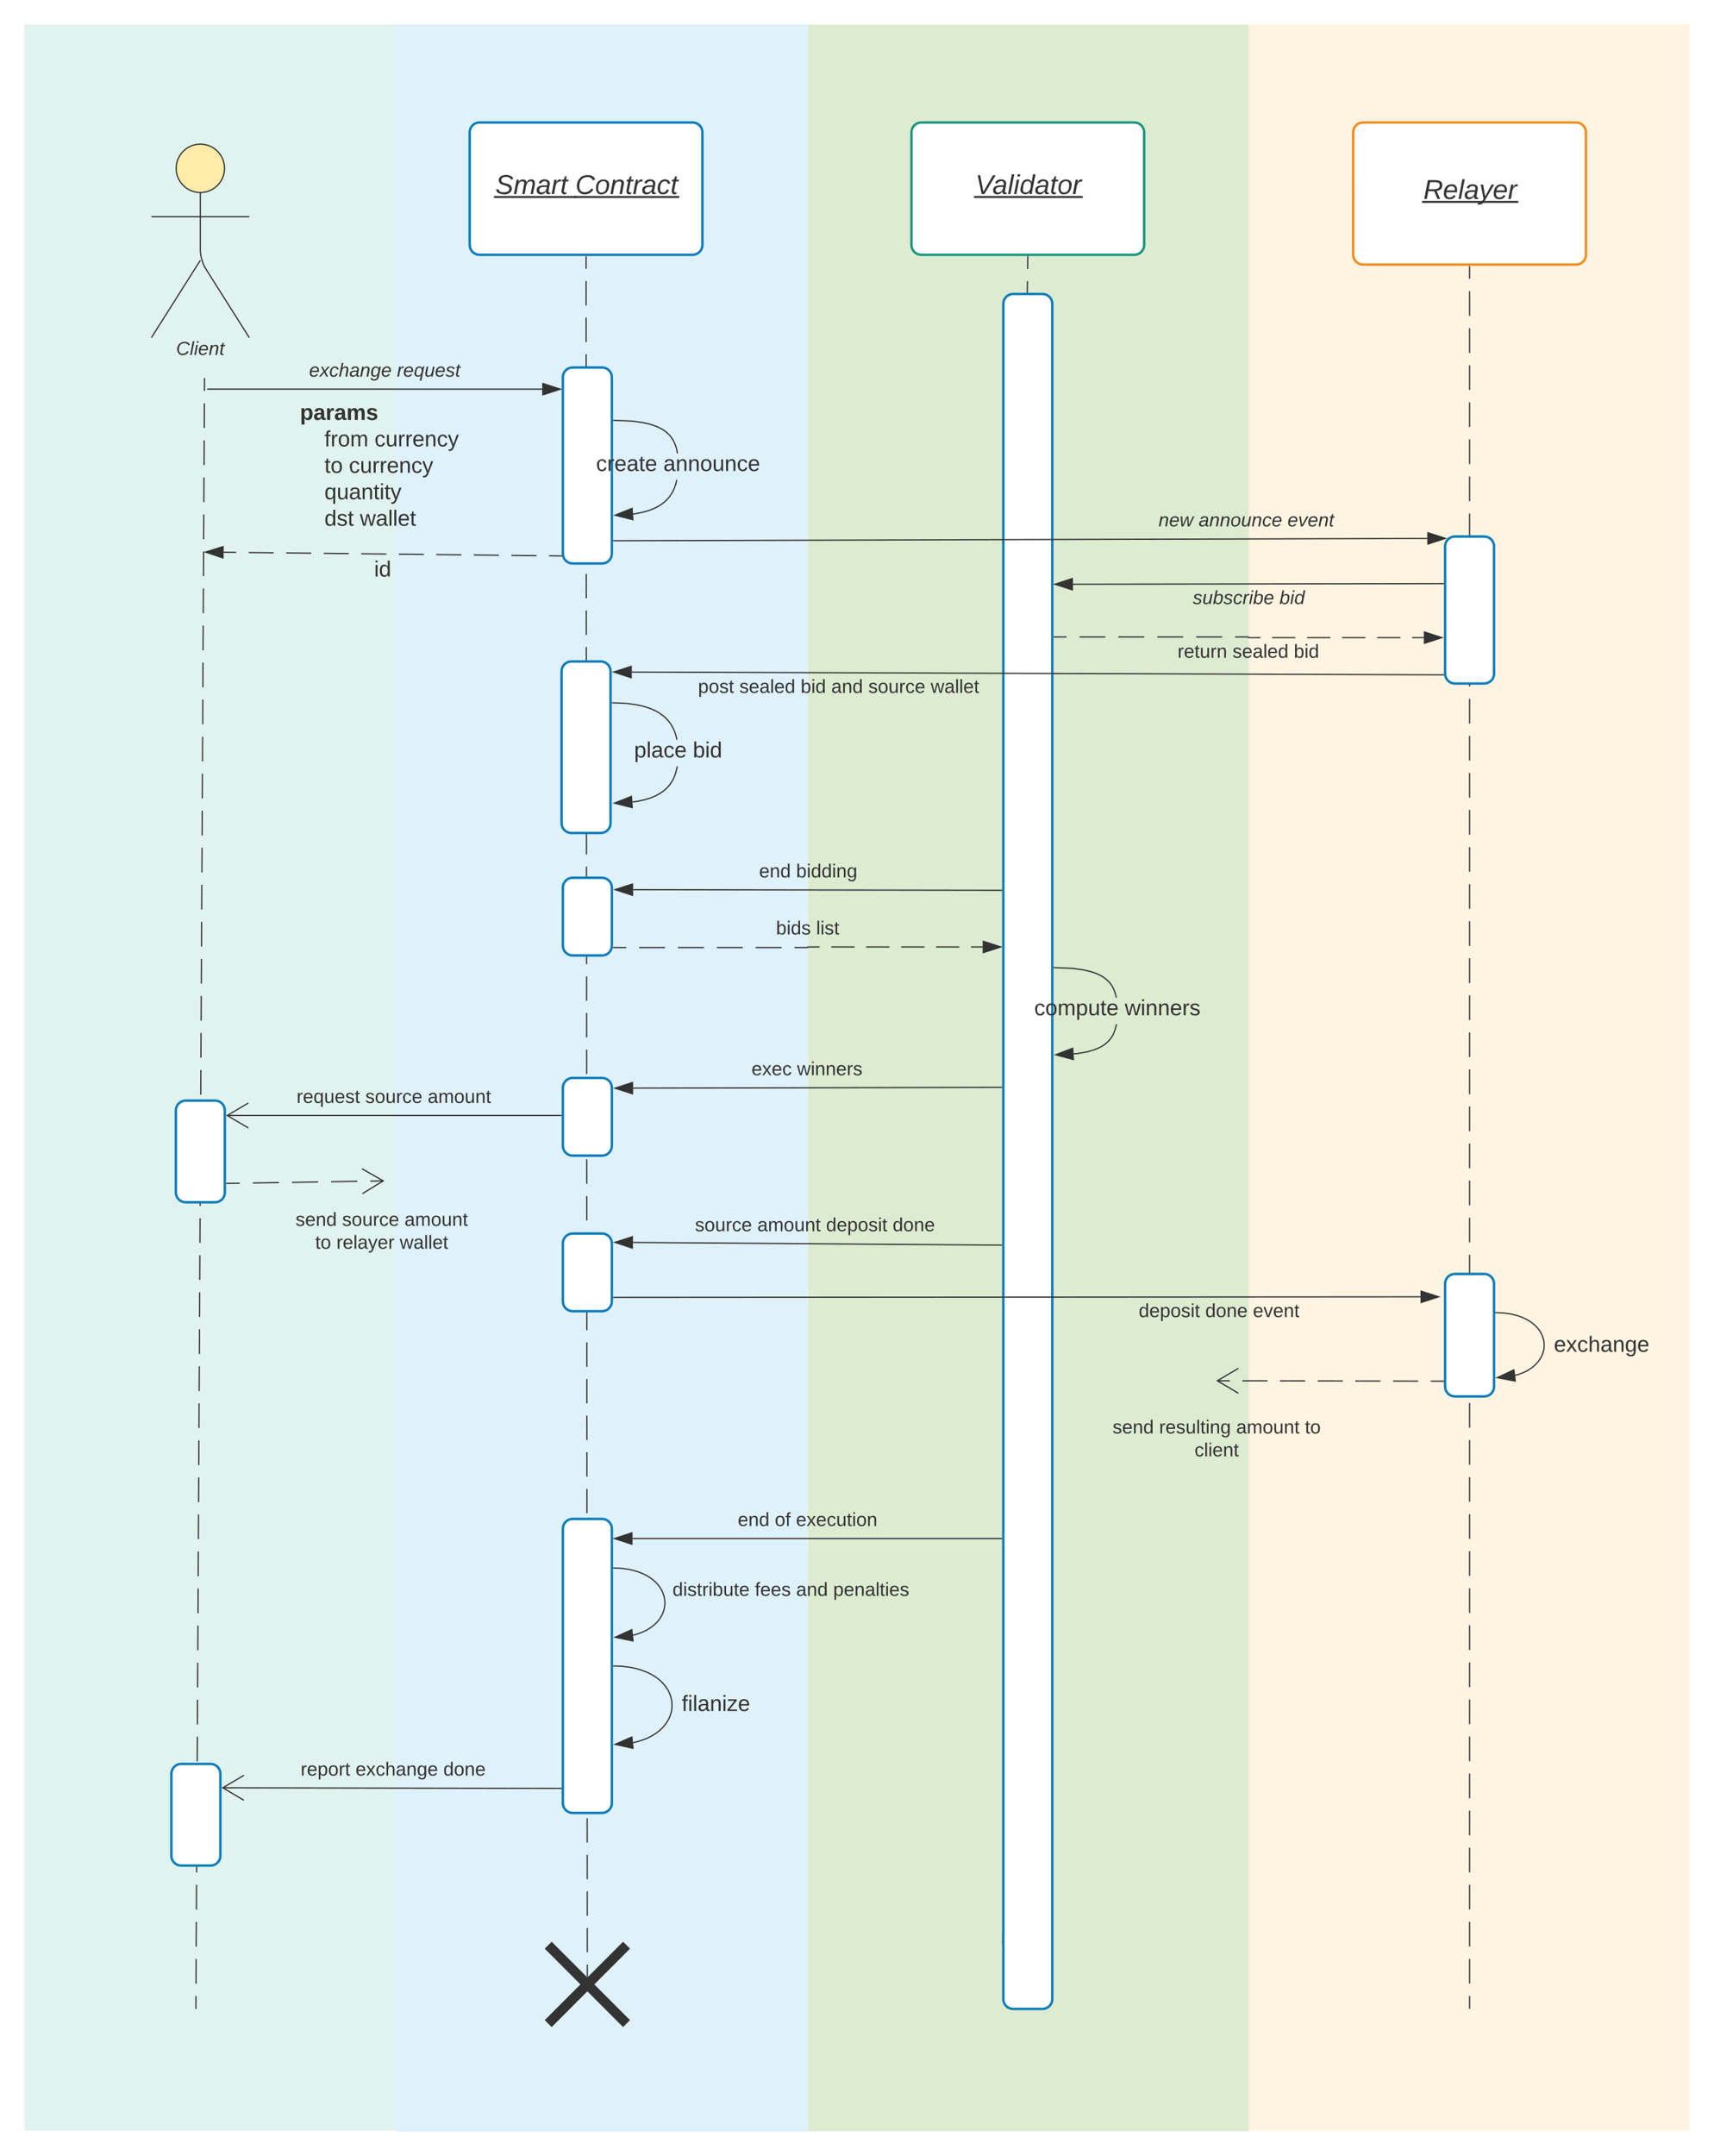 <svg xmlns="http://www.w3.org/2000/svg" xmlns:xlink="http://www.w3.org/1999/xlink" xmlns:lucid="lucid" width="1400" height="1760"><g transform="translate(-220 -140)" lucid:page-tab-id="0_0"><path d="M0 0h2280v1997.5H0z" fill="#fff"/><path d="M240 160h303.65v1719.37H240z" stroke="#000" stroke-opacity="0" fill="#99d5ca" fill-opacity=".3"/><path d="M880 160h360v1720H880z" stroke="#000" stroke-opacity="0" fill="#7ab648" fill-opacity=".25"/><path d="M543.65 160H880v1720H543.65z" stroke="#000" stroke-opacity="0" fill="#c1e4f7" fill-opacity=".5"/><path d="M1240 160h360v1719.58h-360z" stroke="#000" stroke-opacity="0" fill="#ffd99a" fill-opacity=".3"/><path d="M698.7 349.5v9.96m0 9.96l.02 19.92m0 9.96l.02 19.92m0 9.96l.02 19.92m0 9.96l.03 19.92m0 9.96v19.92m.02 9.96v19.92m.02 9.96l.02 19.92m0 9.96l.02 19.92m0 9.96l.02 19.92m0 9.96l.02 19.92m0 9.96l.03 19.92m0 9.96l.02 19.92m0 9.96l.02 19.92m0 9.96v19.9m.02 9.97l.02 19.92m0 9.96l.02 19.93m0 9.96l.02 19.9m0 9.97l.03 19.92m0 9.95l.03 19.92m0 9.96l.02 19.92m0 9.96l.02 19.93m0 9.96l.03 19.9m0 9.97l.02 19.92m0 9.95l.02 19.92m0 9.96l.03 19.92m0 9.96l.02 19.93m0 9.96v19.9m.02 9.97v19.92m.02 9.95l.02 19.92m0 9.96l.02 19.92m0 9.96l.02 19.93m0 9.96l.03 19.9m0 9.97l.02 19.92m0 9.95l.02 19.92m0 9.96l.02 19.92m0 9.96l.02 19.93m0 9.96l.02 19.9m0 9.97l.02 19.92m0 9.95l.03 19.92m0 9.96v19.92m.02 9.96v19.93m.02 9.96v19.9m.02 9.96l.02 19.92m0 9.96l.02 19.92m0 9.96l.02 19.92m0 9.96l.03 19.92m0 9.96v9.96" stroke="#333" fill="none"/><path d="M699.2 349.5h-1v-.5h1z" fill="#333"/><path d="M699.76 1753.83v3.5" stroke="#333" fill="none"/><path d="M679.76 448c0-4.42 3.58-8 8-8h24c4.42 0 8 3.58 8 8v144c0 4.42-3.58 8-8 8h-24c-4.42 0-8-3.58-8-8z" stroke="#0c7cba" stroke-width="2" fill="#fff"/><path d="M1039.68 1717.52l-.15 10-1-.03.15-10zm.44-29.95l-.3 19.97-1-.02.3-19.97zm.45-29.96l-.3 19.98h-1l.3-20zm.44-29.95l-.28 19.97h-1l.3-19.98zm.46-29.95l-.3 19.97-1-.02.3-19.97zm.44-29.96l-.3 19.97h-1l.3-19.98zm.45-29.96l-.3 19.97h-1l.3-19.98zm.44-29.95l-.3 19.97-1-.02.3-19.97zm.44-29.96l-.3 19.97h-1l.3-20zm.45-29.96l-.3 19.98h-1l.3-19.98zm.43-29.94l-.3 19.97-1-.02.3-19.96zm.45-29.96l-.3 19.97h-1l.3-19.98zm.44-29.96l-.3 19.97h-1l.3-19.97zm.45-29.95l-.3 19.96-1-.02.3-19.97zm.44-29.97l-.3 19.97h-1l.3-19.98zm.46-29.96l-.3 19.98-1-.02.3-19.97zm.44-29.95l-.3 19.97-1-.03.3-19.97zm.45-29.96l-.3 19.97h-1l.3-19.98zm.44-29.96l-.3 19.98-1-.02.3-19.97zm.44-29.95l-.3 19.97-1-.02.3-19.97zm.44-29.96l-.3 19.96h-1l.3-19.98zm.45-29.97l-.3 19.98h-1l.3-19.98zm.44-29.95l-.3 19.97-1-.02.3-19.97zm.45-29.96l-.3 19.97-1-.02.3-19.97zm.45-29.95l-.3 19.97-1-.02.3-19.97zm.44-29.96l-.3 19.98h-1l.3-20zm.46-29.95l-.3 19.97h-1l.3-19.98zm.44-29.95l-.3 19.97-1-.02.3-19.97zm.45-29.96l-.3 19.97h-1l.3-19.98zm.44-29.96l-.3 19.97h-1l.3-19.98zm.44-29.95l-.3 19.97-1-.02.3-19.97zm.44-29.96l-.3 19.97h-1l.3-20zm.45-29.96l-.3 19.98h-1l.3-19.98zm.44-29.94l-.3 19.97-1-.02.3-19.96zm.45-29.96l-.3 19.97h-1l.3-19.98zm.44-29.96l-.3 19.97h-1l.3-19.97zm.45-29.95l-.3 19.96-1-.02.3-19.97zm.45-29.97l-.3 19.97h-1l.3-19.98zm.45-29.96l-.3 19.98-1-.02.3-19.97zm.44-29.95l-.3 19.97-1-.03.3-19.97zm.45-29.96l-.3 19.97h-1l.3-19.98zm.44-29.96l-.3 19.98-1-.02.3-19.97zm.44-29.95l-.3 19.97-1-.02.3-19.97zm.45-29.96l-.3 19.96h-1l.3-19.98zm.44-29.97l-.3 19.98h-1l.3-19.98zm.45-29.95l-.3 19.97-1-.02.3-19.97zm.3-19.97l-.15 10-1-.02.14-10z" fill="#333"/><path d="M1060 349.52h-1l.02-.52h1z" fill="#333"/><path fill="#333"/><path d="M1039.52 388c0-4.42 3.58-8 8-8h24c4.42 0 8 3.58 8 8v1384c0 4.42-3.58 8-8 8h-24c-4.42 0-8-3.58-8-8z" stroke="#0c7cba" stroke-width="2" fill="#fff"/><path d="M1420.36 357.5v10.1m0 10.07v20.17m0 10.1v20.16m0 10.08v20.17m0 10.1v20.16m0 10.1v20.16m0 10.1v20.16m0 10.08v20.17m0 10.1v20.16m0 10.08v20.18m0 10.1v20.16m0 10.08v20.17m0 10.08v20.17m0 10.08v20.17m0 10.1v20.16m0 10.08v20.17m0 10.1v20.17m0 10.1v20.16m0 10.08v20.18m0 10.1v20.16m0 10.08v20.17m0 10.08v20.17m0 10.08v20.17m0 10.1v20.16m0 10.08v20.17m0 10.1v20.17m0 10.08v20.17m0 10.1v20.16m0 10.08v20.17m0 10.1v20.16m0 10.07v20.17m0 10.1v20.16m0 10.1v20.16m0 10.08V1366m0 10.1v20.17m0 10.08v20.17m0 10.1v20.16m0 10.08v20.17m0 10.1v20.16m0 10.07v20.17m0 10.1v20.16m0 10.08v20.17m0 10.1v20.16m0 10.1v20.16m0 10.1v20.16m0 10.08v20.17m0 10.1v20.16m0 10.08v10.1" stroke="#333" fill="none"/><path d="M1420.86 357.5h-1v-.5h1z" fill="#333"/><path d="M1420.36 1779.5v.5" stroke="#333" fill="none"/><path d="M679.76 864.58c0-4.42 3.58-8 8-8h24c4.42 0 8 3.58 8 8V912c0 4.42-3.58 8-8 8h-24c-4.42 0-8-3.58-8-8zM603.65 248c0-4.42 3.58-8 8-8h174.07c4.42 0 8 3.58 8 8v92c0 4.42-3.58 8-8 8H611.65c-4.42 0-8-3.58-8-8z" stroke="#0c7cba" stroke-width="2" fill="#fff"/><use xlink:href="#a" transform="matrix(1,0,0,1,611.65,248) translate(12.932 50.444)"/><use xlink:href="#b" transform="matrix(1,0,0,1,611.65,248) translate(78.241 50.444)"/><path d="M964.48 248c0-4.42 3.6-8 8-8h174.08c4.42 0 8 3.58 8 8v92c0 4.42-3.58 8-8 8H972.48c-4.4 0-8-3.58-8-8z" stroke="#19967d" stroke-width="2" fill="#fff"/><use xlink:href="#c" transform="matrix(1,0,0,1,972.484,248) translate(44.167 50.444)"/><path d="M1325.32 248c0-4.42 3.58-8 8-8h174.07c4.4 0 8 3.58 8 8v100c0 4.42-3.6 8-8 8H1333.3c-4.42 0-8-3.58-8-8z" stroke="#ef8d22" stroke-width="2" fill="#fff"/><use xlink:href="#d" transform="matrix(1,0,0,1,1333.318,248) translate(49.321 54.444)"/><path d="M403.4 277.42c0 10.9-8.84 19.75-19.75 19.75-10.9 0-19.75-8.85-19.75-19.75s8.84-19.75 19.75-19.75c10.9 0 19.75 8.84 19.75 19.75z" stroke="#333" fill="#ffeca9"/><path d="M383.65 297.17v47.3c0 4.4 1.92 11.02 4.28 14.76l35.72 56.44m-40-63.2l-40 63.2m0-98.75h80" stroke="#333" fill="none"/><path d="M343.65 265.67c0-4.42 3.58-8 8-8h64c4.42 0 8 3.58 8 8v164c0 4.4-3.58 8-8 8h-64c-4.42 0-8-3.6-8-8z" fill="none"/><use xlink:href="#e" transform="matrix(1,0,0,1,263.65,415.666) translate(100.188 14.111)"/><path d="M387.05 449.12L387 459.2m-.05 10.07l-.1 20.16m-.06 10.08l-.12 20.17m-.05 10.07l-.1 20.16m-.06 10.08l-.1 20.16m-.06 10.08l-.1 20.15m-.05 10.08l-.1 20.16m-.06 10.1l-.12 20.15m-.05 10.07l-.1 20.16m-.06 10.08l-.1 20.16m-.06 10.08l-.1 20.15m-.05 10.08l-.1 20.16m-.07 10.07l-.1 20.16m-.06 10.07l-.1 20.16m-.06 10.08l-.1 20.16m-.06 10.08l-.1 20.15m-.06 10.08l-.1 20.17m-.06 10.08l-.1 20.16m-.06 10.08l-.1 20.16m-.06 10.08l-.1 20.16m-.06 10.08l-.1 20.15m-.06 10.1l-.1 20.15m-.06 10.08l-.1 20.16m-.06 10.07l-.1 20.15m-.06 10.08l-.1 20.16m-.06 10.08l-.1 20.15m-.06 10.07l-.1 20.16m-.06 10.08l-.1 20.17m-.06 10.08l-.1 20.15m-.06 10.08l-.1 20.16m-.06 10.08l-.1 20.15m-.06 10.08l-.1 20.16m-.06 10.1l-.1 20.15m-.06 10.08l-.1 20.15m-.06 10.08l-.1 20.16m-.06 10.08l-.1 20.15m-.06 10.08l-.1 20.16m-.06 10.07l-.1 20.16M381 1588l-.1 20.16m-.06 10.08l-.1 20.16m-.06 10.08l-.1 20.15m-.06 10.08l-.1 20.17m-.06 10.08l-.1 20.16m-.06 10.1l-.1 20.14m-.06 10.08l-.06 10.08M387.05 449.13v-.5M380 1779.5v.5M389.78 457.7h273.1M389.8 457.7h-.52" stroke="#333" fill="none"/><path d="M677.64 457.7l-14.26 4.65v-9.27z" stroke="#333" fill="#333"/><use xlink:href="#f" transform="matrix(1,0,0,1,472.5,435.048) translate(0.005 12.444)"/><use xlink:href="#g" transform="matrix(1,0,0,1,472.5,435.048) translate(71.733 12.444)"/><path d="M460 460h143.65v118H460z" stroke="#000" stroke-opacity="0" fill="#fff" fill-opacity="0"/><use xlink:href="#h" transform="matrix(1,0,0,1,465,465) translate(0 17.806)"/><use xlink:href="#i" transform="matrix(1,0,0,1,465,465) translate(0 39.406)"/><use xlink:href="#j" transform="matrix(1,0,0,1,465,465) translate(20 39.406)"/><use xlink:href="#k" transform="matrix(1,0,0,1,465,465) translate(60.9 39.406)"/><use xlink:href="#i" transform="matrix(1,0,0,1,465,465) translate(0 61.006)"/><use xlink:href="#l" transform="matrix(1,0,0,1,465,465) translate(20 61.006)"/><use xlink:href="#k" transform="matrix(1,0,0,1,465,465) translate(40 61.006)"/><use xlink:href="#i" transform="matrix(1,0,0,1,465,465) translate(0 82.606)"/><use xlink:href="#m" transform="matrix(1,0,0,1,465,465) translate(20 82.606)"/><use xlink:href="#i" transform="matrix(1,0,0,1,465,465) translate(0 104.206)"/><use xlink:href="#n" transform="matrix(1,0,0,1,465,465) translate(20 104.206)"/><use xlink:href="#o" transform="matrix(1,0,0,1,465,465) translate(49 104.206)"/><path d="M678.62 593.87l-10.22-.1m-10.22-.12l-20.44-.23m-10.22-.1l-20.44-.23m-10.22-.12l-20.44-.22m-10.22-.12l-20.44-.22m-10.22-.1l-20.44-.23m-10.22-.13l-20.44-.22m-10.2-.1l-20.45-.23m-10.23-.1l-20.44-.24m-10.22-.1l-10.2-.12" stroke="#333" fill="none"/><path d="M679.02 593.37l.2 1h-.62v-1z" fill="#333"/><path d="M387.92 590.7l14.32-4.48-.1 9.27z" stroke="#333" fill="#333"/><use xlink:href="#p" transform="matrix(1,0,0,1,525.572,596.278) translate(0 14.4)"/><path d="M772.5 535.17l-1.1 3.22-1.24 2.76-1.4 2.46-1.56 2.24-1.76 2.06-2 1.95-2.3 1.85-2.72 1.78-3.24 1.73-4 1.66-5.1 1.56-6.72 1.4-2.2.24-.12-1 2.16-.23 6.64-1.38 5-1.55 3.9-1.63 3.17-1.68 2.64-1.73 2.23-1.78 1.94-1.88 1.7-2 1.52-2.15 1.35-2.4 1.2-2.68 1.07-3.12.76-3.2h1.03zm-36.25-51.93l9.15 1.27 6.1 1.45 4.37 1.5 3.33 1.48 2.65 1.5 2.17 1.53 1.84 1.55 1.57 1.64 1.4 1.72 1.22 1.87 1.1 2.07 1 2.36.85 2.8.74 3.54.07.6h-1l-.05-.44-.7-3.44-.86-2.72-.95-2.28-1.06-1.98-1.2-1.8-1.3-1.64-1.53-1.55-1.76-1.5-2.1-1.47-2.55-1.45-3.25-1.46-4.3-1.46-6-1.4-9.04-1.26-14.92-.63.04-1z" fill="#333"/><path d="M721.3 482.6l-.05 1h-.5v-1zM736.92 564.26l-14.54-3.68L736.3 555z" fill="#333"/><path d="M737.46 564.92l-16.7-4.23 16-6.4zM724 560.47l12.37 3.14-.52-7.87z" fill="#333"/><use xlink:href="#q" transform="matrix(1,0,0,1,706.88,510.114) translate(0 14.4)"/><use xlink:href="#r" transform="matrix(1,0,0,1,706.88,510.114) translate(54.95 14.4)"/><path d="M1400.36 586c0-4.42 3.58-8 8-8h24c4.4 0 8 3.58 8 8v104c0 4.42-3.6 8-8 8h-24c-4.42 0-8-3.58-8-8z" stroke="#0c7cba" stroke-width="2" fill="#fff"/><path d="M721.26 581.46l664.53-1.92" stroke="#333" fill="none"/><path d="M721.28 581.96h-.52v-1h.5z" fill="#333"/><path d="M1400.55 579.5l-14.25 4.67-.03-9.27z" stroke="#333" fill="#333"/><use xlink:href="#s" transform="matrix(1,0,0,1,1166.29,557.3) translate(0.005 12.444)"/><use xlink:href="#t" transform="matrix(1,0,0,1,1166.29,557.3) translate(32.801 12.444)"/><use xlink:href="#u" transform="matrix(1,0,0,1,1166.29,557.3) translate(105.394 12.444)"/><path d="M1398.86 616.44l-302.45.5" stroke="#333" fill="none"/><path d="M1399.36 616.94h-.52v-1h.52z" fill="#333"/><path d="M1081.64 616.95l14.26-4.66v9.26z" stroke="#333" fill="#333"/><use xlink:href="#v" transform="matrix(1,0,0,1,1194.299,620.694) translate(0.005 12.444)"/><use xlink:href="#w" transform="matrix(1,0,0,1,1194.299,620.694) translate(70.783 12.444)"/><path d="M1080.52 660h10.6m10.6 0h21.17m10.6 0h21.17m10.6 0h21.18m10.6 0h21.18m10.6 0h10.6l.18.08.1.2.07.18.2.08h9.52m9.53 0h19.06m9.53 0h19.07m9.53 0h19.07m9.53 0h19.07m9.54 0h9.53" stroke="#333" fill="none"/><path d="M1080.53 660.5v-1z" fill="#333"/><path d="M1397.74 660.54l-14.27 4.63v-9.27z" stroke="#333" fill="#333"/><use xlink:href="#x" transform="matrix(1,0,0,1,1181.862,664.536) translate(0 12.444)"/><use xlink:href="#y" transform="matrix(1,0,0,1,1181.862,664.536) translate(44.852 12.444)"/><use xlink:href="#z" transform="matrix(1,0,0,1,1181.862,664.536) translate(94.932 12.444)"/><path d="M1399.02 690.9l-662.95-2.26" stroke="#333" fill="none"/><path d="M1399.42 690.4l.2 1h-.62v-1z" fill="#333"/><path d="M721.3 688.6l14.3-4.6-.04 9.28z" stroke="#333" fill="#333"/><use xlink:href="#A" transform="matrix(1,0,0,1,790.196,693.226) translate(0 12.444)"/><use xlink:href="#y" transform="matrix(1,0,0,1,790.196,693.226) translate(33.704 12.444)"/><use xlink:href="#B" transform="matrix(1,0,0,1,790.196,693.226) translate(83.784 12.444)"/><use xlink:href="#C" transform="matrix(1,0,0,1,790.196,693.226) translate(108.802 12.444)"/><use xlink:href="#D" transform="matrix(1,0,0,1,790.196,693.226) translate(139.049 12.444)"/><use xlink:href="#E" transform="matrix(1,0,0,1,790.196,693.226) translate(189.994 12.444)"/><path d="M678.7 688c0-4.42 3.57-8 8-8h24c4.4 0 8 3.58 8 8v124c0 4.42-3.6 8-8 8h-24c-4.43 0-8-3.58-8-8z" stroke="#0c7cba" stroke-width="2" fill="#fff"/><path d="M773.48 766.75l-.88 3.73-1.05 3.1-1.2 2.7-1.34 2.4-1.5 2.16-1.7 2.02-1.9 1.9-2.24 1.8-2.6 1.77-3.13 1.7-3.86 1.65-4.9 1.58-6.5 1.44-4 .5-.13-1 3.95-.5 6.4-1.4 4.82-1.56 3.77-1.6 3.04-1.67 2.53-1.7 2.15-1.76 1.86-1.82 1.63-1.95 1.46-2.1 1.3-2.3 1.16-2.6 1-3.02.87-3.64.13-1h1zm-41.68-53l8.48 1.15 6.27 1.46 4.84 1.6 3.86 1.7 3.2 1.78 2.68 1.83 2.3 1.9 2 2 1.8 2.13 1.56 2.3 1.4 2.5 1.26 2.83 1.1 3.23.9 3.8h-1.03l-.84-3.53-1.07-3.14-1.22-2.74-1.35-2.43-1.52-2.22-1.72-2.05-1.93-1.93-2.23-1.85-2.6-1.78-3.12-1.73-3.8-1.66-4.75-1.58-6.17-1.43-8.4-1.16-11.53-.5.04-1z" fill="#333"/><path d="M720.22 713.25l-.04 1-.5-.03v-1zM736.4 799.35l-14.52-3.7 13.93-5.55z" fill="#333"/><path d="M736.95 800l-16.7-4.25 16.02-6.37zm-13.46-4.46l12.37 3.16-.5-7.88z" fill="#333"/><use xlink:href="#F" transform="matrix(1,0,0,1,737.961,743.973) translate(0 14.4)"/><use xlink:href="#G" transform="matrix(1,0,0,1,737.961,743.973) translate(47.95 14.4)"/><path d="M1038.52 866.8l-301.38-.5" stroke="#333" fill="none"/><path d="M1038.52 866.3v1-1z" fill="#333"/><path d="M722.38 866.28l14.27-4.6v9.26z" stroke="#333" fill="#333"/><use xlink:href="#H" transform="matrix(1,0,0,1,840.035,843.874) translate(0 12.444)"/><use xlink:href="#I" transform="matrix(1,0,0,1,840.035,843.874) translate(30.247 12.444)"/><path d="M720.96 913.57h10.57m10.57 0h21.14m10.57 0h21.14m10.57 0h21.15m10.57 0h21.14m10.56 0h10.57l.17-.07.07-.18.08-.18.17-.07h9.5m9.5 0h19.03m9.5 0h19.03m9.5 0h19.03m9.5 0h19.02m9.5 0h9.52" stroke="#333" fill="none"/><path d="M720.98 914.07h-.62l.2-1h.42z" fill="#333"/><path d="M1037.4 913.07l-14.26 4.63v-9.27z" stroke="#333" fill="#333"/><use xlink:href="#J" transform="matrix(1,0,0,1,853.862,890.405) translate(0 12.444)"/><use xlink:href="#K" transform="matrix(1,0,0,1,853.862,890.405) translate(32.796 12.444)"/><path d="M1132.23 977l-.8 3.24-.9 2.6-1 2.2-1.12 1.92-1.25 1.74-1.43 1.63-1.64 1.54-1.93 1.5-2.33 1.46-2.9 1.46-3.8 1.45-5.18 1.45-7.68 1.36-3.27.25-.1-.98 3.23-.26 7.6-1.34 5.08-1.42 3.7-1.43 2.82-1.4 2.25-1.43 1.86-1.43 1.57-1.47 1.36-1.55 1.2-1.67 1.08-1.84.97-2.1.88-2.5.77-3.15.1-.75h1.02zm-36.1-46.96l9.16 1.28 5.96 1.42 4.24 1.46 3.2 1.45 2.53 1.45 2.07 1.47 1.75 1.5 1.5 1.57 1.32 1.67 1.17 1.83 1.05 2.03.94 2.34.83 2.82.4 2.13h-1l-.37-1.9-.8-2.72-.92-2.25-1-1.95-1.12-1.73-1.26-1.6-1.44-1.5-1.67-1.44-2-1.4-2.46-1.42-3.1-1.4-4.16-1.43-5.88-1.4-9.06-1.26-15.54-.66.04-1z" fill="#333"/><path d="M1080.56 929.38l-.04.82v-.82zM1096.7 1004.97l-14.5-3.9 14-5.36z" fill="#333"/><path d="M1097.23 1005.63l-16.64-4.47 16.08-6.16zm-13.4-4.63l12.33 3.3-.4-7.88z" fill="#333"/><use xlink:href="#L" transform="matrix(1,0,0,1,1064.765,954.446) translate(0 14.4)"/><use xlink:href="#M" transform="matrix(1,0,0,1,1064.765,954.446) translate(73.95 14.4)"/><path d="M679.76 1028c0-4.42 3.58-8 8-8h24c4.42 0 8 3.58 8 8v47.42c0 4.42-3.58 8-8 8h-24c-4.42 0-8-3.58-8-8z" stroke="#0c7cba" stroke-width="2" fill="#fff"/><path d="M1038.02 1027.67l-300.88.65" stroke="#333" fill="none"/><path d="M1038.52 1028.17h-.5v-1h.5z" fill="#333"/><path d="M722.38 1028.35l14.25-4.66.02 9.26z" stroke="#333" fill="#333"/><use xlink:href="#N" transform="matrix(1,0,0,1,833.873,1005.344) translate(0 12.444)"/><use xlink:href="#O" transform="matrix(1,0,0,1,833.873,1005.344) translate(37.16 12.444)"/><path d="M678.26 1050.64h-272.7" stroke="#333" fill="none"/><path d="M678.76 1051.14h-.5v-1h.5z" fill="#333"/><path d="M422.85 1040.46l-17.22 10.18 17.22 10.18" stroke="#333" fill="none"/><use xlink:href="#P" transform="matrix(1,0,0,1,462.264,1027.975) translate(0 12.444)"/><use xlink:href="#D" transform="matrix(1,0,0,1,462.264,1027.975) translate(56.13 12.444)"/><use xlink:href="#Q" transform="matrix(1,0,0,1,462.264,1027.975) translate(107.074 12.444)"/><path d="M363.65 1046.5c0-4.42 3.58-8 8-8h24c4.42 0 8 3.58 8 8v67c0 4.42-3.58 8-8 8h-24c-4.42 0-8-3.58-8-8z" stroke="#0c7cba" stroke-width="2" fill="#fff"/><path d="M405.15 1106.1l10.66-.16m10.67-.18l21.33-.35m10.66-.16l21.32-.35m10.66-.2l21.33-.34m10.66-.17l10.66-.2" stroke="#333" fill="none"/><path d="M405.17 1106.6l-.52.02v-1h.5z" fill="#333"/><path d="M515.97 1114.48l17.05-10.46-17.38-9.9" stroke="#333" fill="none"/><path d="M451.82 1113h160v64.42h-160z" stroke="#000" stroke-opacity="0" fill="#fff" fill-opacity="0"/><use xlink:href="#R" transform="matrix(1,0,0,1,456.825,1118) translate(4.611 22.757)"/><use xlink:href="#D" transform="matrix(1,0,0,1,456.825,1118) translate(42.636 22.757)"/><use xlink:href="#S" transform="matrix(1,0,0,1,456.825,1118) translate(93.58 22.757)"/><use xlink:href="#T" transform="matrix(1,0,0,1,456.825,1118) translate(20.685 41.424)"/><use xlink:href="#U" transform="matrix(1,0,0,1,456.825,1118) translate(37.969 41.424)"/><use xlink:href="#E" transform="matrix(1,0,0,1,456.825,1118) translate(89.691 41.424)"/><path d="M1038.02 1156.48L737 1154.3" stroke="#333" fill="none"/><path d="M1038.52 1156v1l-.52-.02v-1z" fill="#333"/><path d="M722.23 1154.2l14.3-4.54-.06 9.27z" stroke="#333" fill="#333"/><use xlink:href="#V" transform="matrix(1,0,0,1,787.652,1132.69) translate(0 12.444)"/><use xlink:href="#W" transform="matrix(1,0,0,1,787.652,1132.69) translate(50.944 12.444)"/><use xlink:href="#X" transform="matrix(1,0,0,1,787.652,1132.69) translate(107.074 12.444)"/><use xlink:href="#Y" transform="matrix(1,0,0,1,787.652,1132.69) translate(161.475 12.444)"/><path d="M679.76 1155c0-4.42 3.58-8 8-8h24c4.42 0 8 3.58 8 8v47.42c0 4.42-3.58 8-8 8h-24c-4.42 0-8-3.58-8-8z" stroke="#0c7cba" stroke-width="2" fill="#fff"/><path d="M721.26 1199.15l659.02-.47" stroke="#333" fill="none"/><path d="M721.27 1199.65h-.5v-1h.5z" fill="#333"/><path d="M1395.05 1198.67l-14.26 4.64-.02-9.26z" stroke="#333" fill="#333"/><g><use xlink:href="#Z" transform="matrix(1,0,0,1,1150.103,1202.797) translate(0 12.444)"/><use xlink:href="#aa" transform="matrix(1,0,0,1,1150.103,1202.797) translate(54.401 12.444)"/><use xlink:href="#ab" transform="matrix(1,0,0,1,1150.103,1202.797) translate(93.29 12.444)"/></g><path d="M1400.36 1188c0-4.42 3.58-8 8-8h24c4.4 0 8 3.58 8 8v84c0 4.42-3.6 8-8 8h-24c-4.42 0-8-3.58-8-8z" stroke="#0c7cba" stroke-width="2" fill="#fff"/><path d="M1441.86 1211.58l6.34.3 5.72.8 4.8 1.14 4.07 1.38 3.44 1.55 2.93 1.65 2.48 1.74 2.1 1.8 1.8 1.8 1.48 1.86 1.24 1.86 1 1.86.78 1.87.6 1.87.4 1.87.2 1.88.05 1.87-.13 1.87-.32 1.87-.5 1.88-.7 1.87-.9 1.86-1.1 1.86-1.37 1.86-1.64 1.83-1.95 1.82-2.32 1.76-2.7 1.7-3.2 1.6-3.76 1.47-3.15.9" stroke="#333" fill="none"/><path d="M1441.9 1211.08l-.05 1-.5-.02v-1z" fill="#333"/><path d="M1442.96 1264.63l13.6-6.33 1.12 9.2z" stroke="#333" fill="#333"/><g><use xlink:href="#ac" transform="matrix(1,0,0,1,1489.222,1229.145) translate(0 14.4)"/></g><path d="M1398.86 1267.56l-10.26-.02m-10.26-.02l-20.5-.04m-10.27-.02l-20.5-.04m-10.26-.02l-20.5-.04m-10.26-.02l-20.52-.04m-10.25-.02l-20.52-.04m-10.25-.02l-10.26-.02" stroke="#333" fill="none"/><path d="M1399.36 1267.06v1h-.52v-1z" fill="#333"/><path d="M1231.55 1257.06l-17.23 10.14 17.2 10.22" stroke="#333" fill="none"/><path d="M1118.3 1267.2h190.07v100H1118.3z" stroke="#000" stroke-opacity="0" fill="#fff" fill-opacity="0"/><g><use xlink:href="#R" transform="matrix(1,0,0,1,1123.296,1272.201) translate(5.463 38.038)"/><use xlink:href="#ad" transform="matrix(1,0,0,1,1123.296,1272.201) translate(43.488 38.038)"/><use xlink:href="#W" transform="matrix(1,0,0,1,1123.296,1272.201) translate(106.444 38.038)"/><use xlink:href="#ae" transform="matrix(1,0,0,1,1123.296,1272.201) translate(162.574 38.038)"/><use xlink:href="#af" transform="matrix(1,0,0,1,1123.296,1272.201) translate(72.395 56.705)"/></g><path d="M679.76 1388c0-4.42 3.58-8 8-8h24c4.42 0 8 3.58 8 8v224c0 4.42-3.58 8-8 8h-24c-4.42 0-8-3.58-8-8z" stroke="#0c7cba" stroke-width="2" fill="#fff"/><path d="M1038.52 1396H736.64" stroke="#333" fill="none"/><path d="M1038.52 1396.5v-1z" fill="#333"/><path d="M721.88 1396l14.26-4.64v9.28z" stroke="#333" fill="#333"/><g><use xlink:href="#H" transform="matrix(1,0,0,1,822.626,1373.333) translate(0 12.444)"/><use xlink:href="#ag" transform="matrix(1,0,0,1,822.626,1373.333) translate(30.247 12.444)"/><use xlink:href="#ah" transform="matrix(1,0,0,1,822.626,1373.333) translate(47.531 12.444)"/></g><path d="M720.76 1420.02l6.4.28 5.83.76 4.95 1.1 4.24 1.35 3.62 1.53 3.12 1.64 2.68 1.72 2.3 1.78 1.97 1.82 1.66 1.85 1.4 1.87 1.18 1.88.96 1.88.75 1.88.57 1.9.4 1.87.22 1.88.06 1.88-.1 1.87-.3 1.87-.43 1.87-.63 1.85-.8 1.86-1.02 1.87-1.22 1.84-1.47 1.84-1.73 1.8-2.03 1.8-2.37 1.72-2.77 1.67-3.22 1.58-3.75 1.45-4.24 1.22" stroke="#333" fill="none"/><path d="M720.8 1419.52l-.04.83v-.83z" fill="#333"/><path d="M722.37 1476.6l13.66-6.2 1.03 9.22z" stroke="#333" fill="#333"/><g><use xlink:href="#ai" transform="matrix(1,0,0,1,769.328,1430.379) translate(0 12.444)"/><use xlink:href="#aj" transform="matrix(1,0,0,1,769.328,1430.379) translate(67.278 12.444)"/><use xlink:href="#C" transform="matrix(1,0,0,1,769.328,1430.379) translate(100.981 12.444)"/><use xlink:href="#ak" transform="matrix(1,0,0,1,769.328,1430.379) translate(131.228 12.444)"/></g><path d="M721.26 1500.02l6.45.24 6 .7 5.17 1.02 4.48 1.25 3.9 1.42 3.42 1.56 2.98 1.65 2.6 1.72 2.27 1.77 1.97 1.8 1.7 1.83 1.5 1.85 1.25 1.86 1.07 1.86.88 1.87.72 1.9.55 1.86.4 1.87.24 1.88.1 1.88-.04 1.88-.2 1.87-.34 1.88-.5 1.88-.66 1.88-.83 1.87-1 1.87-1.2 1.86-1.4 1.85-1.63 1.84-1.9 1.82-2.16 1.78-2.5 1.73-2.83 1.68-3.25 1.6-3.73 1.46-4.28 1.32-3.4.76" stroke="#333" fill="none"/><path d="M721.3 1499.52l-.04 1-.5-.02v-1z" fill="#333"/><path d="M722.37 1564.04l13.74-6.02.92 9.22z" stroke="#333" fill="#333"/><g><use xlink:href="#al" transform="matrix(1,0,0,1,776.871,1522.386) translate(0 14.4)"/></g><path d="M678.76 1600l-276.85-.52" stroke="#333" fill="none"/><path d="M678.76 1599.5v1-1z" fill="#333"/><path d="M419.22 1589.33l-17.24 10.15 17.2 10.2" stroke="#333" fill="none"/><g><use xlink:href="#am" transform="matrix(1,0,0,1,465.544,1577.072) translate(0 12.444)"/><use xlink:href="#an" transform="matrix(1,0,0,1,465.544,1577.072) translate(44.852 12.444)"/><use xlink:href="#Y" transform="matrix(1,0,0,1,465.544,1577.072) translate(116.58 12.444)"/></g><path d="M360 1588c0-4.42 3.58-8 8-8h24c4.42 0 8 3.58 8 8v67c0 4.42-3.58 8-8 8h-24c-4.42 0-8-3.58-8-8z" stroke="#0c7cba" stroke-width="2" fill="#fff"/><path d="M659.76 1720h80v80h-80z" fill="none"/><path d="M667.76 1728l64 64m0-64l-64 64" stroke="#333" stroke-width="8" fill="none"/><defs><path fill="#333" d="M194-120c59 52 2 134-86 124-53-6-90-18-98-63l31-7c8 30 29 43 70 43 46 0 84-17 71-62-32-43-135-20-137-98-3-89 178-90 191-16l-30 9c-8-48-127-53-127 5 0 53 81 35 115 65" id="ao"/><path fill="#333" d="M248-111c6-24 9-61-24-58-72 9-57 108-77 169h-31l26-142c3-37-50-30-64-10C52-115 50-51 37 0H6l36-190h30c-1 10-6 24-4 32 13-43 101-52 105 5 13-22 29-41 61-41 90 0 28 129 23 194h-31" id="ap"/><path fill="#333" d="M165-48c-4 18 1 34 23 27l-3 20c-29 8-62 0-52-35h-2C116-14 99 4 63 4 30 4 8-16 8-49c0-68 71-67 138-67 10-26 0-56-31-54-26 1-42 9-47 31l-32-5c8-67 160-71 144 15-5 28-9 54-15 81zM42-50c3 52 80 24 89-6 7-12 7-24 11-38-47 1-103-4-100 44" id="aq"/><path fill="#333" d="M66-151c12-25 30-51 66-40l-6 26C45-176 58-65 38 0H6l36-190h30" id="ar"/><path fill="#333" d="M51-54c-9 22 5 41 31 30L79-1C43 14 10-4 19-52l22-115H19l5-23h22l19-43h21l-9 43h35l-4 23H73" id="as"/><g id="a"><use transform="matrix(0.062,0,0,0.062,0,0)" xlink:href="#ao"/><use transform="matrix(0.062,0,0,0.062,14.815,0)" xlink:href="#ap"/><use transform="matrix(0.062,0,0,0.062,33.272,0)" xlink:href="#aq"/><use transform="matrix(0.062,0,0,0.062,45.617,0)" xlink:href="#ar"/><use transform="matrix(0.062,0,0,0.062,52.963,0)" xlink:href="#as"/><path fill="#333" d="M-1.1 1.54H66.4v1.63H-1.1z"/></g><path fill="#333" d="M125-24c46 0 70-25 89-51l25 16C214-24 183 4 123 4 8 4-5-146 60-208c32-50 158-61 191-5 5 7 9 14 11 22l-32 10c-9-28-33-43-69-43-74 0-108 51-108 125 0 46 24 75 72 75" id="at"/><path fill="#333" d="M30-147c31-64 166-65 159 27C183-49 158 1 86 4 9 8 1-88 30-147zM88-20c53 0 68-48 68-100 0-31-11-51-44-50-52 1-68 46-68 97 0 32 13 53 44 53" id="au"/><path fill="#333" d="M67-158c22-48 132-52 116 29L158 0h-32l25-140c3-38-53-32-70-12C52-117 51-52 38 0H6l36-190h30" id="av"/><path fill="#333" d="M44-68c0 29 11 47 38 47 30 0 42-19 51-41l28 9C148-21 126 4 82 4 31 4 10-29 12-85c3-77 74-140 146-93 12 8 15 23 18 40l-31 5c-1-22-13-36-36-36-52 0-65 49-65 101" id="aw"/><g id="b"><use transform="matrix(0.062,0,0,0.062,0,0)" xlink:href="#at"/><use transform="matrix(0.062,0,0,0.062,15.988,0)" xlink:href="#au"/><use transform="matrix(0.062,0,0,0.062,28.333,0)" xlink:href="#av"/><use transform="matrix(0.062,0,0,0.062,40.679,0)" xlink:href="#as"/><use transform="matrix(0.062,0,0,0.062,46.852,0)" xlink:href="#ar"/><use transform="matrix(0.062,0,0,0.062,54.198,0)" xlink:href="#aq"/><use transform="matrix(0.062,0,0,0.062,66.543,0)" xlink:href="#aw"/><use transform="matrix(0.062,0,0,0.062,77.654,0)" xlink:href="#as"/><path fill="#333" d="M-1.1 1.54h86.04v1.63H-1.1z"/></g><path fill="#333" d="M119 0H84L31-248h34l41 218 126-218h36" id="ax"/><path fill="#333" d="M6 0l50-261h32L37 0H6" id="ay"/><path fill="#333" d="M50-231l6-30h32l-6 30H50zM6 0l37-190h31L37 0H6" id="az"/><path fill="#333" d="M133-28C103 26-5 8 13-77c13-62 24-115 90-117 29-1 46 15 56 35l19-102h32L160 0h-30zM45-64c-2 27 10 43 35 43 54-1 69-50 69-103 0-29-15-46-42-46-53-1-58 58-62 106" id="aA"/><g id="c"><use transform="matrix(0.062,0,0,0.062,0,0)" xlink:href="#ax"/><use transform="matrix(0.062,0,0,0.062,14.012,0)" xlink:href="#aq"/><use transform="matrix(0.062,0,0,0.062,26.358,0)" xlink:href="#ay"/><use transform="matrix(0.062,0,0,0.062,31.235,0)" xlink:href="#az"/><use transform="matrix(0.062,0,0,0.062,36.111,0)" xlink:href="#aA"/><use transform="matrix(0.062,0,0,0.062,48.457,0)" xlink:href="#aq"/><use transform="matrix(0.062,0,0,0.062,60.802,0)" xlink:href="#as"/><use transform="matrix(0.062,0,0,0.062,66.975,0)" xlink:href="#au"/><use transform="matrix(0.062,0,0,0.062,79.321,0)" xlink:href="#ar"/><path fill="#333" d="M-1.1 1.54h88.88v1.63h-88.9z"/></g><path fill="#333" d="M249-183c0 48-29 72-75 77L221 0h-36l-43-103H65L45 0H11l48-248c83 2 190-17 190 65zm-34 3c0-55-74-39-127-41l-18 92c63-1 145 13 145-51" id="aB"/><path fill="#333" d="M111-194c62-3 86 47 72 106H45c-7 38 6 69 45 68 27-1 43-14 53-32l24 11C152-15 129 4 87 4 38 3 12-23 12-71c0-70 32-119 99-123zm44 81c14-66-71-72-95-28-4 8-8 17-11 28h106" id="aC"/><path fill="#333" d="M198-190L69 30C53 58 25 83-20 72c4-11-1-27 19-22 33-1 43-29 59-52L20-190h32L79-34l84-156h35" id="aD"/><g id="d"><use transform="matrix(0.062,0,0,0.062,0,0)" xlink:href="#aB"/><use transform="matrix(0.062,0,0,0.062,15.988,0)" xlink:href="#aC"/><use transform="matrix(0.062,0,0,0.062,28.333,0)" xlink:href="#ay"/><use transform="matrix(0.062,0,0,0.062,33.21,0)" xlink:href="#aq"/><use transform="matrix(0.062,0,0,0.062,45.556,0)" xlink:href="#aD"/><use transform="matrix(0.062,0,0,0.062,56.667,0)" xlink:href="#aC"/><use transform="matrix(0.062,0,0,0.062,69.012,0)" xlink:href="#ar"/><path fill="#333" d="M-1.1 1.54h78.57v1.63H-1.1z"/></g><g id="e"><use transform="matrix(0.043,0,0,0.043,0,0)" xlink:href="#at"/><use transform="matrix(0.043,0,0,0.043,11.191,0)" xlink:href="#ay"/><use transform="matrix(0.043,0,0,0.043,14.605,0)" xlink:href="#az"/><use transform="matrix(0.043,0,0,0.043,18.019,0)" xlink:href="#aC"/><use transform="matrix(0.043,0,0,0.043,26.66,0)" xlink:href="#av"/><use transform="matrix(0.043,0,0,0.043,35.302,0)" xlink:href="#as"/></g><path fill="#333" d="M124 0L87-78 21 0h-35l86-98-46-92h33l34 74 61-74h37l-83 92 50 98h-34" id="aE"/><path fill="#333" d="M67-158c15-20 31-36 64-36 94 0 33 127 27 194h-32l25-140c3-38-53-32-70-12C52-117 51-51 37 0H6l51-261h31" id="aF"/><path fill="#333" d="M103-194c29 0 47 14 56 36 2-11 5-23 8-32h30L160-5C157 61 82 97 21 62 9 55 4 45 1 30l28-7c7 42 83 31 92-3 4-16 9-38 13-55-13 20-29 36-62 36-40 0-60-25-60-64 0-71 23-131 91-131zm4 24c-53 0-58 54-61 104-2 27 10 44 36 44 49 0 65-50 67-102 1-29-15-46-42-46" id="aG"/><g id="f"><use transform="matrix(0.043,0,0,0.043,0,0)" xlink:href="#aC"/><use transform="matrix(0.043,0,0,0.043,8.642,0)" xlink:href="#aE"/><use transform="matrix(0.043,0,0,0.043,16.42,0)" xlink:href="#aw"/><use transform="matrix(0.043,0,0,0.043,24.198,0)" xlink:href="#aF"/><use transform="matrix(0.043,0,0,0.043,32.84,0)" xlink:href="#aq"/><use transform="matrix(0.043,0,0,0.043,41.481,0)" xlink:href="#av"/><use transform="matrix(0.043,0,0,0.043,50.123,0)" xlink:href="#aG"/><use transform="matrix(0.043,0,0,0.043,58.765,0)" xlink:href="#aC"/></g><path fill="#333" d="M133-28C103 26-5 8 13-77c13-62 24-115 90-117 29-1 46 15 56 35 2-12 6-24 8-34h31L144 75h-31zM45-64c-2 27 10 43 35 43 54-1 69-50 69-103 0-29-15-46-42-46-53-1-58 58-62 106" id="aH"/><path fill="#333" d="M67 3c-93-2-31-127-26-193h32L48-50c-3 39 53 32 70 12 30-34 30-101 43-152h32L157 0h-30c1-10 6-24 4-33-14 20-29 37-64 36" id="aI"/><path fill="#333" d="M55-144c13 50 104 24 104 88C159 21 15 23 1-39l26-10c6 40 102 42 102-4-13-50-104-23-104-87 0-71 143-71 148-8l-29 4c-5-35-85-37-89 0" id="aJ"/><g id="g"><use transform="matrix(0.043,0,0,0.043,0,0)" xlink:href="#ar"/><use transform="matrix(0.043,0,0,0.043,5.142,0)" xlink:href="#aC"/><use transform="matrix(0.043,0,0,0.043,13.784,0)" xlink:href="#aH"/><use transform="matrix(0.043,0,0,0.043,22.426,0)" xlink:href="#aI"/><use transform="matrix(0.043,0,0,0.043,31.068,0)" xlink:href="#aC"/><use transform="matrix(0.043,0,0,0.043,39.71,0)" xlink:href="#aJ"/><use transform="matrix(0.043,0,0,0.043,47.488,0)" xlink:href="#as"/></g><path fill="#333" d="M135-194c53 0 70 44 70 98 0 56-19 98-73 100-31 1-45-17-59-34 3 33 2 69 2 105H25l-1-265h48c2 10 0 23 3 31 11-24 29-35 60-35zM114-30c33 0 39-31 40-66 0-38-9-64-40-64-56 0-55 130 0 130" id="aK"/><path fill="#333" d="M133-34C117-15 103 5 69 4 32 3 11-16 11-54c-1-60 55-63 116-61 1-26-3-47-28-47-18 1-26 9-28 27l-52-2c7-38 36-58 82-57s74 22 75 68l1 82c-1 14 12 18 25 15v27c-30 8-71 5-69-32zm-48 3c29 0 43-24 42-57-32 0-66-3-65 30 0 17 8 27 23 27" id="aL"/><path fill="#333" d="M135-150c-39-12-60 13-60 57V0H25l-1-190h47c2 13-1 29 3 40 6-28 27-53 61-41v41" id="aM"/><path fill="#333" d="M220-157c-53 9-28 100-34 157h-49v-107c1-27-5-49-29-50C55-147 81-57 75 0H25l-1-190h47c2 12-1 28 3 38 10-53 101-56 108 0 13-22 24-43 59-42 82 1 51 116 57 194h-49v-107c-1-25-5-48-29-50" id="aN"/><path fill="#333" d="M137-138c1-29-70-34-71-4 15 46 118 7 119 86 1 83-164 76-172 9l43-7c4 19 20 25 44 25 33 8 57-30 24-41C81-84 22-81 20-136c-2-80 154-74 161-7" id="aO"/><g id="h"><use transform="matrix(0.05,0,0,0.05,0,0)" xlink:href="#aK"/><use transform="matrix(0.05,0,0,0.05,10.95,0)" xlink:href="#aL"/><use transform="matrix(0.05,0,0,0.05,20.95,0)" xlink:href="#aM"/><use transform="matrix(0.05,0,0,0.05,27.95,0)" xlink:href="#aL"/><use transform="matrix(0.05,0,0,0.05,37.95,0)" xlink:href="#aN"/><use transform="matrix(0.05,0,0,0.05,53.95,0)" xlink:href="#aO"/></g><path fill="#333" d="M101-234c-31-9-42 10-38 44h38v23H63V0H32v-167H5v-23h27c-7-52 17-82 69-68v24" id="aP"/><path fill="#333" d="M114-163C36-179 61-72 57 0H25l-1-190h30c1 12-1 29 2 39 6-27 23-49 58-41v29" id="aQ"/><path fill="#333" d="M100-194c62-1 85 37 85 99 1 63-27 99-86 99S16-35 15-95c0-66 28-99 85-99zM99-20c44 1 53-31 53-75 0-43-8-75-51-75s-53 32-53 75 10 74 51 75" id="aR"/><path fill="#333" d="M210-169c-67 3-38 105-44 169h-31v-121c0-29-5-50-35-48C34-165 62-65 56 0H25l-1-190h30c1 10-1 24 2 32 10-44 99-50 107 0 11-21 27-35 58-36 85-2 47 119 55 194h-31v-121c0-29-5-49-35-48" id="aS"/><g id="j"><use transform="matrix(0.05,0,0,0.05,0,0)" xlink:href="#aP"/><use transform="matrix(0.05,0,0,0.05,5,0)" xlink:href="#aQ"/><use transform="matrix(0.05,0,0,0.05,10.95,0)" xlink:href="#aR"/><use transform="matrix(0.05,0,0,0.05,20.95,0)" xlink:href="#aS"/></g><path fill="#333" d="M96-169c-40 0-48 33-48 73s9 75 48 75c24 0 41-14 43-38l32 2c-6 37-31 61-74 61-59 0-76-41-82-99-10-93 101-131 147-64 4 7 5 14 7 22l-32 3c-4-21-16-35-41-35" id="aT"/><path fill="#333" d="M84 4C-5 8 30-112 23-190h32v120c0 31 7 50 39 49 72-2 45-101 50-169h31l1 190h-30c-1-10 1-25-2-33-11 22-28 36-60 37" id="aU"/><path fill="#333" d="M100-194c63 0 86 42 84 106H49c0 40 14 67 53 68 26 1 43-12 49-29l28 8c-11 28-37 45-77 45C44 4 14-33 15-96c1-61 26-98 85-98zm52 81c6-60-76-77-97-28-3 7-6 17-6 28h103" id="aV"/><path fill="#333" d="M117-194c89-4 53 116 60 194h-32v-121c0-31-8-49-39-48C34-167 62-67 57 0H25l-1-190h30c1 10-1 24 2 32 11-22 29-35 61-36" id="aW"/><path fill="#333" d="M179-190L93 31C79 59 56 82 12 73V49c39 6 53-20 64-50L1-190h34L92-34l54-156h33" id="aX"/><g id="k"><use transform="matrix(0.05,0,0,0.05,0,0)" xlink:href="#aT"/><use transform="matrix(0.05,0,0,0.05,9,0)" xlink:href="#aU"/><use transform="matrix(0.05,0,0,0.05,19,0)" xlink:href="#aQ"/><use transform="matrix(0.05,0,0,0.05,24.95,0)" xlink:href="#aQ"/><use transform="matrix(0.05,0,0,0.05,30.9,0)" xlink:href="#aV"/><use transform="matrix(0.05,0,0,0.05,40.9,0)" xlink:href="#aW"/><use transform="matrix(0.05,0,0,0.05,50.9,0)" xlink:href="#aT"/><use transform="matrix(0.05,0,0,0.05,59.9,0)" xlink:href="#aX"/></g><path fill="#333" d="M59-47c-2 24 18 29 38 22v24C64 9 27 4 27-40v-127H5v-23h24l9-43h21v43h35v23H59v120" id="aY"/><g id="l"><use transform="matrix(0.05,0,0,0.05,0,0)" xlink:href="#aY"/><use transform="matrix(0.05,0,0,0.05,5,0)" xlink:href="#aR"/></g><path fill="#333" d="M145-31C134-9 116 4 85 4 32 4 16-35 15-94c0-59 17-99 70-100 32-1 48 14 60 33 0-11-1-24 2-32h30l-1 268h-32zM93-21c41 0 51-33 51-76s-8-73-50-73c-40 0-46 35-46 75s5 74 45 74" id="aZ"/><path fill="#333" d="M141-36C126-15 110 5 73 4 37 3 15-17 15-53c-1-64 63-63 125-63 3-35-9-54-41-54-24 1-41 7-42 31l-33-3c5-37 33-52 76-52 45 0 72 20 72 64v82c-1 20 7 32 28 27v20c-31 9-61-2-59-35zM48-53c0 20 12 33 32 33 41-3 63-29 60-74-43 2-92-5-92 41" id="ba"/><path fill="#333" d="M24-231v-30h32v30H24zM24 0v-190h32V0H24" id="bb"/><g id="m"><use transform="matrix(0.05,0,0,0.05,0,0)" xlink:href="#aZ"/><use transform="matrix(0.05,0,0,0.05,10,0)" xlink:href="#aU"/><use transform="matrix(0.05,0,0,0.05,20,0)" xlink:href="#ba"/><use transform="matrix(0.05,0,0,0.05,30,0)" xlink:href="#aW"/><use transform="matrix(0.05,0,0,0.05,40,0)" xlink:href="#aY"/><use transform="matrix(0.05,0,0,0.05,45,0)" xlink:href="#bb"/><use transform="matrix(0.05,0,0,0.05,48.95,0)" xlink:href="#aY"/><use transform="matrix(0.05,0,0,0.05,53.95,0)" xlink:href="#aX"/></g><path fill="#333" d="M85-194c31 0 48 13 60 33l-1-100h32l1 261h-30c-2-10 0-23-3-31C134-8 116 4 85 4 32 4 16-35 15-94c0-66 23-100 70-100zm9 24c-40 0-46 34-46 75 0 40 6 74 45 74 42 0 51-32 51-76 0-42-9-74-50-73" id="bc"/><path fill="#333" d="M135-143c-3-34-86-38-87 0 15 53 115 12 119 90S17 21 10-45l28-5c4 36 97 45 98 0-10-56-113-15-118-90-4-57 82-63 122-42 12 7 21 19 24 35" id="bd"/><g id="n"><use transform="matrix(0.05,0,0,0.05,0,0)" xlink:href="#bc"/><use transform="matrix(0.05,0,0,0.05,10,0)" xlink:href="#bd"/><use transform="matrix(0.05,0,0,0.05,19,0)" xlink:href="#aY"/></g><path fill="#333" d="M206 0h-36l-40-164L89 0H53L-1-190h32L70-26l43-164h34l41 164 42-164h31" id="be"/><path fill="#333" d="M24 0v-261h32V0H24" id="bf"/><g id="o"><use transform="matrix(0.05,0,0,0.05,0,0)" xlink:href="#be"/><use transform="matrix(0.05,0,0,0.05,12.95,0)" xlink:href="#ba"/><use transform="matrix(0.05,0,0,0.05,22.95,0)" xlink:href="#bf"/><use transform="matrix(0.05,0,0,0.05,26.9,0)" xlink:href="#bf"/><use transform="matrix(0.05,0,0,0.05,30.85,0)" xlink:href="#aV"/><use transform="matrix(0.05,0,0,0.05,40.85,0)" xlink:href="#aY"/></g><g id="p"><use transform="matrix(0.05,0,0,0.05,0,0)" xlink:href="#bb"/><use transform="matrix(0.05,0,0,0.05,3.95,0)" xlink:href="#bc"/></g><g id="q"><use transform="matrix(0.05,0,0,0.05,0,0)" xlink:href="#aT"/><use transform="matrix(0.05,0,0,0.05,9,0)" xlink:href="#aQ"/><use transform="matrix(0.05,0,0,0.05,14.95,0)" xlink:href="#aV"/><use transform="matrix(0.05,0,0,0.05,24.95,0)" xlink:href="#ba"/><use transform="matrix(0.05,0,0,0.05,34.95,0)" xlink:href="#aY"/><use transform="matrix(0.05,0,0,0.05,39.95,0)" xlink:href="#aV"/></g><g id="r"><use transform="matrix(0.05,0,0,0.05,0,0)" xlink:href="#ba"/><use transform="matrix(0.05,0,0,0.05,10,0)" xlink:href="#aW"/><use transform="matrix(0.05,0,0,0.05,20,0)" xlink:href="#aW"/><use transform="matrix(0.05,0,0,0.05,30,0)" xlink:href="#aR"/><use transform="matrix(0.05,0,0,0.05,40,0)" xlink:href="#aU"/><use transform="matrix(0.05,0,0,0.05,50,0)" xlink:href="#aW"/><use transform="matrix(0.05,0,0,0.05,60,0)" xlink:href="#aT"/><use transform="matrix(0.05,0,0,0.05,69,0)" xlink:href="#aV"/></g><path fill="#333" d="M188 0h-37l-8-164L71 0H34L18-190h31l8 164 75-164h34l8 164 74-164h31" id="bg"/><g id="s"><use transform="matrix(0.043,0,0,0.043,0,0)" xlink:href="#av"/><use transform="matrix(0.043,0,0,0.043,8.642,0)" xlink:href="#aC"/><use transform="matrix(0.043,0,0,0.043,17.284,0)" xlink:href="#bg"/></g><g id="t"><use transform="matrix(0.043,0,0,0.043,0,0)" xlink:href="#aq"/><use transform="matrix(0.043,0,0,0.043,8.642,0)" xlink:href="#av"/><use transform="matrix(0.043,0,0,0.043,17.284,0)" xlink:href="#av"/><use transform="matrix(0.043,0,0,0.043,25.926,0)" xlink:href="#au"/><use transform="matrix(0.043,0,0,0.043,34.568,0)" xlink:href="#aI"/><use transform="matrix(0.043,0,0,0.043,43.21,0)" xlink:href="#av"/><use transform="matrix(0.043,0,0,0.043,51.852,0)" xlink:href="#aw"/><use transform="matrix(0.043,0,0,0.043,59.63,0)" xlink:href="#aC"/></g><path fill="#333" d="M89 0H52L20-190h33L74-25l89-165h34" id="bh"/><g id="u"><use transform="matrix(0.043,0,0,0.043,0,0)" xlink:href="#aC"/><use transform="matrix(0.043,0,0,0.043,8.642,0)" xlink:href="#bh"/><use transform="matrix(0.043,0,0,0.043,16.42,0)" xlink:href="#aC"/><use transform="matrix(0.043,0,0,0.043,25.062,0)" xlink:href="#av"/><use transform="matrix(0.043,0,0,0.043,33.704,0)" xlink:href="#as"/></g><path fill="#333" d="M68-162c25-46 127-43 121 31C183-60 169 1 98 4 69 5 53-11 43-31L36 0H5l52-261h31zm88 36c2-27-9-43-34-43-55 0-70 51-70 103 0 29 15 45 43 46 52 0 58-58 61-106" id="bi"/><g id="v"><use transform="matrix(0.043,0,0,0.043,0,0)" xlink:href="#aJ"/><use transform="matrix(0.043,0,0,0.043,7.778,0)" xlink:href="#aI"/><use transform="matrix(0.043,0,0,0.043,16.42,0)" xlink:href="#bi"/><use transform="matrix(0.043,0,0,0.043,25.062,0)" xlink:href="#aJ"/><use transform="matrix(0.043,0,0,0.043,32.84,0)" xlink:href="#aw"/><use transform="matrix(0.043,0,0,0.043,40.617,0)" xlink:href="#ar"/><use transform="matrix(0.043,0,0,0.043,45.759,0)" xlink:href="#az"/><use transform="matrix(0.043,0,0,0.043,49.173,0)" xlink:href="#bi"/><use transform="matrix(0.043,0,0,0.043,57.815,0)" xlink:href="#aC"/></g><g id="w"><use transform="matrix(0.043,0,0,0.043,0,0)" xlink:href="#bi"/><use transform="matrix(0.043,0,0,0.043,8.642,0)" xlink:href="#az"/><use transform="matrix(0.043,0,0,0.043,12.056,0)" xlink:href="#aA"/></g><g id="x"><use transform="matrix(0.043,0,0,0.043,0,0)" xlink:href="#aQ"/><use transform="matrix(0.043,0,0,0.043,5.142,0)" xlink:href="#aV"/><use transform="matrix(0.043,0,0,0.043,13.784,0)" xlink:href="#aY"/><use transform="matrix(0.043,0,0,0.043,18.105,0)" xlink:href="#aU"/><use transform="matrix(0.043,0,0,0.043,26.747,0)" xlink:href="#aQ"/><use transform="matrix(0.043,0,0,0.043,31.889,0)" xlink:href="#aW"/></g><g id="y"><use transform="matrix(0.043,0,0,0.043,0,0)" xlink:href="#bd"/><use transform="matrix(0.043,0,0,0.043,7.778,0)" xlink:href="#aV"/><use transform="matrix(0.043,0,0,0.043,16.42,0)" xlink:href="#ba"/><use transform="matrix(0.043,0,0,0.043,25.062,0)" xlink:href="#bf"/><use transform="matrix(0.043,0,0,0.043,28.475,0)" xlink:href="#aV"/><use transform="matrix(0.043,0,0,0.043,37.117,0)" xlink:href="#bc"/></g><path fill="#333" d="M115-194c53 0 69 39 70 98 0 66-23 100-70 100C84 3 66-7 56-30L54 0H23l1-261h32v101c10-23 28-34 59-34zm-8 174c40 0 45-34 45-75 0-40-5-75-45-74-42 0-51 32-51 76 0 43 10 73 51 73" id="bj"/><g id="z"><use transform="matrix(0.043,0,0,0.043,0,0)" xlink:href="#bj"/><use transform="matrix(0.043,0,0,0.043,8.642,0)" xlink:href="#bb"/><use transform="matrix(0.043,0,0,0.043,12.056,0)" xlink:href="#bc"/></g><path fill="#333" d="M115-194c55 1 70 41 70 98S169 2 115 4C84 4 66-9 55-30l1 105H24l-1-265h31l2 30c10-21 28-34 59-34zm-8 174c40 0 45-34 45-75s-6-73-45-74c-42 0-51 32-51 76 0 43 10 73 51 73" id="bk"/><g id="A"><use transform="matrix(0.043,0,0,0.043,0,0)" xlink:href="#bk"/><use transform="matrix(0.043,0,0,0.043,8.642,0)" xlink:href="#aR"/><use transform="matrix(0.043,0,0,0.043,17.284,0)" xlink:href="#bd"/><use transform="matrix(0.043,0,0,0.043,25.062,0)" xlink:href="#aY"/></g><g id="B"><use transform="matrix(0.043,0,0,0.043,0,0)" xlink:href="#bj"/><use transform="matrix(0.043,0,0,0.043,8.642,0)" xlink:href="#bb"/><use transform="matrix(0.043,0,0,0.043,12.056,0)" xlink:href="#bc"/></g><g id="C"><use transform="matrix(0.043,0,0,0.043,0,0)" xlink:href="#ba"/><use transform="matrix(0.043,0,0,0.043,8.642,0)" xlink:href="#aW"/><use transform="matrix(0.043,0,0,0.043,17.284,0)" xlink:href="#bc"/></g><g id="D"><use transform="matrix(0.043,0,0,0.043,0,0)" xlink:href="#bd"/><use transform="matrix(0.043,0,0,0.043,7.778,0)" xlink:href="#aR"/><use transform="matrix(0.043,0,0,0.043,16.42,0)" xlink:href="#aU"/><use transform="matrix(0.043,0,0,0.043,25.062,0)" xlink:href="#aQ"/><use transform="matrix(0.043,0,0,0.043,30.204,0)" xlink:href="#aT"/><use transform="matrix(0.043,0,0,0.043,37.981,0)" xlink:href="#aV"/></g><g id="E"><use transform="matrix(0.043,0,0,0.043,0,0)" xlink:href="#be"/><use transform="matrix(0.043,0,0,0.043,11.191,0)" xlink:href="#ba"/><use transform="matrix(0.043,0,0,0.043,19.833,0)" xlink:href="#bf"/><use transform="matrix(0.043,0,0,0.043,23.247,0)" xlink:href="#bf"/><use transform="matrix(0.043,0,0,0.043,26.66,0)" xlink:href="#aV"/><use transform="matrix(0.043,0,0,0.043,35.302,0)" xlink:href="#aY"/></g><g id="F"><use transform="matrix(0.05,0,0,0.05,0,0)" xlink:href="#bk"/><use transform="matrix(0.05,0,0,0.05,10,0)" xlink:href="#bf"/><use transform="matrix(0.05,0,0,0.05,13.95,0)" xlink:href="#ba"/><use transform="matrix(0.05,0,0,0.05,23.95,0)" xlink:href="#aT"/><use transform="matrix(0.05,0,0,0.05,32.95,0)" xlink:href="#aV"/></g><g id="G"><use transform="matrix(0.05,0,0,0.05,0,0)" xlink:href="#bj"/><use transform="matrix(0.05,0,0,0.05,10,0)" xlink:href="#bb"/><use transform="matrix(0.05,0,0,0.05,13.95,0)" xlink:href="#bc"/></g><g id="H"><use transform="matrix(0.043,0,0,0.043,0,0)" xlink:href="#aV"/><use transform="matrix(0.043,0,0,0.043,8.642,0)" xlink:href="#aW"/><use transform="matrix(0.043,0,0,0.043,17.284,0)" xlink:href="#bc"/></g><path fill="#333" d="M177-190C167-65 218 103 67 71c-23-6-38-20-44-43l32-5c15 47 100 32 89-28v-30C133-14 115 1 83 1 29 1 15-40 15-95c0-56 16-97 71-98 29-1 48 16 59 35 1-10 0-23 2-32h30zM94-22c36 0 50-32 50-73 0-42-14-75-50-75-39 0-46 34-46 75s6 73 46 73" id="bl"/><g id="I"><use transform="matrix(0.043,0,0,0.043,0,0)" xlink:href="#bj"/><use transform="matrix(0.043,0,0,0.043,8.642,0)" xlink:href="#bb"/><use transform="matrix(0.043,0,0,0.043,12.056,0)" xlink:href="#bc"/><use transform="matrix(0.043,0,0,0.043,20.698,0)" xlink:href="#bc"/><use transform="matrix(0.043,0,0,0.043,29.34,0)" xlink:href="#bb"/><use transform="matrix(0.043,0,0,0.043,32.753,0)" xlink:href="#aW"/><use transform="matrix(0.043,0,0,0.043,41.395,0)" xlink:href="#bl"/></g><g id="J"><use transform="matrix(0.043,0,0,0.043,0,0)" xlink:href="#bj"/><use transform="matrix(0.043,0,0,0.043,8.642,0)" xlink:href="#bb"/><use transform="matrix(0.043,0,0,0.043,12.056,0)" xlink:href="#bc"/><use transform="matrix(0.043,0,0,0.043,20.698,0)" xlink:href="#bd"/></g><g id="K"><use transform="matrix(0.043,0,0,0.043,0,0)" xlink:href="#bf"/><use transform="matrix(0.043,0,0,0.043,3.414,0)" xlink:href="#bb"/><use transform="matrix(0.043,0,0,0.043,6.827,0)" xlink:href="#bd"/><use transform="matrix(0.043,0,0,0.043,14.605,0)" xlink:href="#aY"/></g><g id="L"><use transform="matrix(0.05,0,0,0.05,0,0)" xlink:href="#aT"/><use transform="matrix(0.05,0,0,0.05,9,0)" xlink:href="#aR"/><use transform="matrix(0.05,0,0,0.05,19,0)" xlink:href="#aS"/><use transform="matrix(0.05,0,0,0.05,33.95,0)" xlink:href="#bk"/><use transform="matrix(0.05,0,0,0.05,43.95,0)" xlink:href="#aU"/><use transform="matrix(0.05,0,0,0.05,53.95,0)" xlink:href="#aY"/><use transform="matrix(0.05,0,0,0.05,58.95,0)" xlink:href="#aV"/></g><g id="M"><use transform="matrix(0.05,0,0,0.05,0,0)" xlink:href="#be"/><use transform="matrix(0.05,0,0,0.05,12.95,0)" xlink:href="#bb"/><use transform="matrix(0.05,0,0,0.05,16.9,0)" xlink:href="#aW"/><use transform="matrix(0.05,0,0,0.05,26.9,0)" xlink:href="#aW"/><use transform="matrix(0.05,0,0,0.05,36.9,0)" xlink:href="#aV"/><use transform="matrix(0.05,0,0,0.05,46.9,0)" xlink:href="#aQ"/><use transform="matrix(0.05,0,0,0.05,52.85,0)" xlink:href="#bd"/></g><path fill="#333" d="M141 0L90-78 38 0H4l68-98-65-92h35l48 74 47-74h35l-64 92 68 98h-35" id="bm"/><g id="N"><use transform="matrix(0.043,0,0,0.043,0,0)" xlink:href="#aV"/><use transform="matrix(0.043,0,0,0.043,8.642,0)" xlink:href="#bm"/><use transform="matrix(0.043,0,0,0.043,16.42,0)" xlink:href="#aV"/><use transform="matrix(0.043,0,0,0.043,25.062,0)" xlink:href="#aT"/></g><g id="O"><use transform="matrix(0.043,0,0,0.043,0,0)" xlink:href="#be"/><use transform="matrix(0.043,0,0,0.043,11.191,0)" xlink:href="#bb"/><use transform="matrix(0.043,0,0,0.043,14.605,0)" xlink:href="#aW"/><use transform="matrix(0.043,0,0,0.043,23.247,0)" xlink:href="#aW"/><use transform="matrix(0.043,0,0,0.043,31.889,0)" xlink:href="#aV"/><use transform="matrix(0.043,0,0,0.043,40.531,0)" xlink:href="#aQ"/><use transform="matrix(0.043,0,0,0.043,45.673,0)" xlink:href="#bd"/></g><g id="P"><use transform="matrix(0.043,0,0,0.043,0,0)" xlink:href="#aQ"/><use transform="matrix(0.043,0,0,0.043,5.142,0)" xlink:href="#aV"/><use transform="matrix(0.043,0,0,0.043,13.784,0)" xlink:href="#aZ"/><use transform="matrix(0.043,0,0,0.043,22.426,0)" xlink:href="#aU"/><use transform="matrix(0.043,0,0,0.043,31.068,0)" xlink:href="#aV"/><use transform="matrix(0.043,0,0,0.043,39.71,0)" xlink:href="#bd"/><use transform="matrix(0.043,0,0,0.043,47.488,0)" xlink:href="#aY"/></g><g id="Q"><use transform="matrix(0.043,0,0,0.043,0,0)" xlink:href="#ba"/><use transform="matrix(0.043,0,0,0.043,8.642,0)" xlink:href="#aS"/><use transform="matrix(0.043,0,0,0.043,21.562,0)" xlink:href="#aR"/><use transform="matrix(0.043,0,0,0.043,30.204,0)" xlink:href="#aU"/><use transform="matrix(0.043,0,0,0.043,38.846,0)" xlink:href="#aW"/><use transform="matrix(0.043,0,0,0.043,47.488,0)" xlink:href="#aY"/></g><g id="R"><use transform="matrix(0.043,0,0,0.043,0,0)" xlink:href="#bd"/><use transform="matrix(0.043,0,0,0.043,7.778,0)" xlink:href="#aV"/><use transform="matrix(0.043,0,0,0.043,16.42,0)" xlink:href="#aW"/><use transform="matrix(0.043,0,0,0.043,25.062,0)" xlink:href="#bc"/></g><g id="S"><use transform="matrix(0.043,0,0,0.043,0,0)" xlink:href="#ba"/><use transform="matrix(0.043,0,0,0.043,8.642,0)" xlink:href="#aS"/><use transform="matrix(0.043,0,0,0.043,21.562,0)" xlink:href="#aR"/><use transform="matrix(0.043,0,0,0.043,30.204,0)" xlink:href="#aU"/><use transform="matrix(0.043,0,0,0.043,38.846,0)" xlink:href="#aW"/><use transform="matrix(0.043,0,0,0.043,47.488,0)" xlink:href="#aY"/></g><g id="T"><use transform="matrix(0.043,0,0,0.043,0,0)" xlink:href="#aY"/><use transform="matrix(0.043,0,0,0.043,4.321,0)" xlink:href="#aR"/></g><g id="U"><use transform="matrix(0.043,0,0,0.043,0,0)" xlink:href="#aQ"/><use transform="matrix(0.043,0,0,0.043,5.142,0)" xlink:href="#aV"/><use transform="matrix(0.043,0,0,0.043,13.784,0)" xlink:href="#bf"/><use transform="matrix(0.043,0,0,0.043,17.198,0)" xlink:href="#ba"/><use transform="matrix(0.043,0,0,0.043,25.84,0)" xlink:href="#aX"/><use transform="matrix(0.043,0,0,0.043,33.617,0)" xlink:href="#aV"/><use transform="matrix(0.043,0,0,0.043,42.259,0)" xlink:href="#aQ"/></g><g id="V"><use transform="matrix(0.043,0,0,0.043,0,0)" xlink:href="#bd"/><use transform="matrix(0.043,0,0,0.043,7.778,0)" xlink:href="#aR"/><use transform="matrix(0.043,0,0,0.043,16.42,0)" xlink:href="#aU"/><use transform="matrix(0.043,0,0,0.043,25.062,0)" xlink:href="#aQ"/><use transform="matrix(0.043,0,0,0.043,30.204,0)" xlink:href="#aT"/><use transform="matrix(0.043,0,0,0.043,37.981,0)" xlink:href="#aV"/></g><g id="W"><use transform="matrix(0.043,0,0,0.043,0,0)" xlink:href="#ba"/><use transform="matrix(0.043,0,0,0.043,8.642,0)" xlink:href="#aS"/><use transform="matrix(0.043,0,0,0.043,21.562,0)" xlink:href="#aR"/><use transform="matrix(0.043,0,0,0.043,30.204,0)" xlink:href="#aU"/><use transform="matrix(0.043,0,0,0.043,38.846,0)" xlink:href="#aW"/><use transform="matrix(0.043,0,0,0.043,47.488,0)" xlink:href="#aY"/></g><g id="X"><use transform="matrix(0.043,0,0,0.043,0,0)" xlink:href="#bc"/><use transform="matrix(0.043,0,0,0.043,8.642,0)" xlink:href="#aV"/><use transform="matrix(0.043,0,0,0.043,17.284,0)" xlink:href="#bk"/><use transform="matrix(0.043,0,0,0.043,25.926,0)" xlink:href="#aR"/><use transform="matrix(0.043,0,0,0.043,34.568,0)" xlink:href="#bd"/><use transform="matrix(0.043,0,0,0.043,42.346,0)" xlink:href="#bb"/><use transform="matrix(0.043,0,0,0.043,45.759,0)" xlink:href="#aY"/></g><g id="Y"><use transform="matrix(0.043,0,0,0.043,0,0)" xlink:href="#bc"/><use transform="matrix(0.043,0,0,0.043,8.642,0)" xlink:href="#aR"/><use transform="matrix(0.043,0,0,0.043,17.284,0)" xlink:href="#aW"/><use transform="matrix(0.043,0,0,0.043,25.926,0)" xlink:href="#aV"/></g><g id="Z"><use transform="matrix(0.043,0,0,0.043,0,0)" xlink:href="#bc"/><use transform="matrix(0.043,0,0,0.043,8.642,0)" xlink:href="#aV"/><use transform="matrix(0.043,0,0,0.043,17.284,0)" xlink:href="#bk"/><use transform="matrix(0.043,0,0,0.043,25.926,0)" xlink:href="#aR"/><use transform="matrix(0.043,0,0,0.043,34.568,0)" xlink:href="#bd"/><use transform="matrix(0.043,0,0,0.043,42.346,0)" xlink:href="#bb"/><use transform="matrix(0.043,0,0,0.043,45.759,0)" xlink:href="#aY"/></g><g id="aa"><use transform="matrix(0.043,0,0,0.043,0,0)" xlink:href="#bc"/><use transform="matrix(0.043,0,0,0.043,8.642,0)" xlink:href="#aR"/><use transform="matrix(0.043,0,0,0.043,17.284,0)" xlink:href="#aW"/><use transform="matrix(0.043,0,0,0.043,25.926,0)" xlink:href="#aV"/></g><path fill="#333" d="M108 0H70L1-190h34L89-25l56-165h34" id="bn"/><g id="ab"><use transform="matrix(0.043,0,0,0.043,0,0)" xlink:href="#aV"/><use transform="matrix(0.043,0,0,0.043,8.642,0)" xlink:href="#bn"/><use transform="matrix(0.043,0,0,0.043,16.42,0)" xlink:href="#aV"/><use transform="matrix(0.043,0,0,0.043,25.062,0)" xlink:href="#aW"/><use transform="matrix(0.043,0,0,0.043,33.704,0)" xlink:href="#aY"/></g><path fill="#333" d="M106-169C34-169 62-67 57 0H25v-261h32l-1 103c12-21 28-36 61-36 89 0 53 116 60 194h-32v-121c2-32-8-49-39-48" id="bo"/><g id="ac"><use transform="matrix(0.05,0,0,0.05,0,0)" xlink:href="#aV"/><use transform="matrix(0.05,0,0,0.05,10,0)" xlink:href="#bm"/><use transform="matrix(0.05,0,0,0.05,19,0)" xlink:href="#aT"/><use transform="matrix(0.05,0,0,0.05,28,0)" xlink:href="#bo"/><use transform="matrix(0.05,0,0,0.05,38,0)" xlink:href="#ba"/><use transform="matrix(0.05,0,0,0.05,48,0)" xlink:href="#aW"/><use transform="matrix(0.05,0,0,0.05,58,0)" xlink:href="#bl"/><use transform="matrix(0.05,0,0,0.05,68,0)" xlink:href="#aV"/></g><g id="ad"><use transform="matrix(0.043,0,0,0.043,0,0)" xlink:href="#aQ"/><use transform="matrix(0.043,0,0,0.043,5.142,0)" xlink:href="#aV"/><use transform="matrix(0.043,0,0,0.043,13.784,0)" xlink:href="#bd"/><use transform="matrix(0.043,0,0,0.043,21.562,0)" xlink:href="#aU"/><use transform="matrix(0.043,0,0,0.043,30.204,0)" xlink:href="#bf"/><use transform="matrix(0.043,0,0,0.043,33.617,0)" xlink:href="#aY"/><use transform="matrix(0.043,0,0,0.043,37.938,0)" xlink:href="#bb"/><use transform="matrix(0.043,0,0,0.043,41.352,0)" xlink:href="#aW"/><use transform="matrix(0.043,0,0,0.043,49.994,0)" xlink:href="#bl"/></g><g id="ae"><use transform="matrix(0.043,0,0,0.043,0,0)" xlink:href="#aY"/><use transform="matrix(0.043,0,0,0.043,4.321,0)" xlink:href="#aR"/></g><g id="af"><use transform="matrix(0.043,0,0,0.043,0,0)" xlink:href="#aT"/><use transform="matrix(0.043,0,0,0.043,7.778,0)" xlink:href="#bf"/><use transform="matrix(0.043,0,0,0.043,11.191,0)" xlink:href="#bb"/><use transform="matrix(0.043,0,0,0.043,14.605,0)" xlink:href="#aV"/><use transform="matrix(0.043,0,0,0.043,23.247,0)" xlink:href="#aW"/><use transform="matrix(0.043,0,0,0.043,31.889,0)" xlink:href="#aY"/></g><g id="ag"><use transform="matrix(0.043,0,0,0.043,0,0)" xlink:href="#aR"/><use transform="matrix(0.043,0,0,0.043,8.642,0)" xlink:href="#aP"/></g><g id="ah"><use transform="matrix(0.043,0,0,0.043,0,0)" xlink:href="#aV"/><use transform="matrix(0.043,0,0,0.043,8.642,0)" xlink:href="#bm"/><use transform="matrix(0.043,0,0,0.043,16.42,0)" xlink:href="#aV"/><use transform="matrix(0.043,0,0,0.043,25.062,0)" xlink:href="#aT"/><use transform="matrix(0.043,0,0,0.043,32.84,0)" xlink:href="#aU"/><use transform="matrix(0.043,0,0,0.043,41.481,0)" xlink:href="#aY"/><use transform="matrix(0.043,0,0,0.043,45.802,0)" xlink:href="#bb"/><use transform="matrix(0.043,0,0,0.043,49.216,0)" xlink:href="#aR"/><use transform="matrix(0.043,0,0,0.043,57.858,0)" xlink:href="#aW"/></g><g id="ai"><use transform="matrix(0.043,0,0,0.043,0,0)" xlink:href="#bc"/><use transform="matrix(0.043,0,0,0.043,8.642,0)" xlink:href="#bb"/><use transform="matrix(0.043,0,0,0.043,12.056,0)" xlink:href="#bd"/><use transform="matrix(0.043,0,0,0.043,19.833,0)" xlink:href="#aY"/><use transform="matrix(0.043,0,0,0.043,24.154,0)" xlink:href="#aQ"/><use transform="matrix(0.043,0,0,0.043,29.296,0)" xlink:href="#bb"/><use transform="matrix(0.043,0,0,0.043,32.71,0)" xlink:href="#bj"/><use transform="matrix(0.043,0,0,0.043,41.352,0)" xlink:href="#aU"/><use transform="matrix(0.043,0,0,0.043,49.994,0)" xlink:href="#aY"/><use transform="matrix(0.043,0,0,0.043,54.315,0)" xlink:href="#aV"/></g><g id="aj"><use transform="matrix(0.043,0,0,0.043,0,0)" xlink:href="#aP"/><use transform="matrix(0.043,0,0,0.043,4.321,0)" xlink:href="#aV"/><use transform="matrix(0.043,0,0,0.043,12.963,0)" xlink:href="#aV"/><use transform="matrix(0.043,0,0,0.043,21.605,0)" xlink:href="#bd"/></g><g id="ak"><use transform="matrix(0.043,0,0,0.043,0,0)" xlink:href="#bk"/><use transform="matrix(0.043,0,0,0.043,8.642,0)" xlink:href="#aV"/><use transform="matrix(0.043,0,0,0.043,17.284,0)" xlink:href="#aW"/><use transform="matrix(0.043,0,0,0.043,25.926,0)" xlink:href="#ba"/><use transform="matrix(0.043,0,0,0.043,34.568,0)" xlink:href="#bf"/><use transform="matrix(0.043,0,0,0.043,37.981,0)" xlink:href="#aY"/><use transform="matrix(0.043,0,0,0.043,42.302,0)" xlink:href="#bb"/><use transform="matrix(0.043,0,0,0.043,45.716,0)" xlink:href="#aV"/><use transform="matrix(0.043,0,0,0.043,54.358,0)" xlink:href="#bd"/></g><path fill="#333" d="M9 0v-24l116-142H16v-24h144v24L44-24h123V0H9" id="bp"/><g id="al"><use transform="matrix(0.05,0,0,0.05,0,0)" xlink:href="#aP"/><use transform="matrix(0.05,0,0,0.05,5,0)" xlink:href="#bb"/><use transform="matrix(0.05,0,0,0.05,8.95,0)" xlink:href="#bf"/><use transform="matrix(0.05,0,0,0.05,12.9,0)" xlink:href="#ba"/><use transform="matrix(0.05,0,0,0.05,22.9,0)" xlink:href="#aW"/><use transform="matrix(0.05,0,0,0.05,32.9,0)" xlink:href="#bb"/><use transform="matrix(0.05,0,0,0.05,36.85,0)" xlink:href="#bp"/><use transform="matrix(0.05,0,0,0.05,45.85,0)" xlink:href="#aV"/></g><g id="am"><use transform="matrix(0.043,0,0,0.043,0,0)" xlink:href="#aQ"/><use transform="matrix(0.043,0,0,0.043,5.142,0)" xlink:href="#aV"/><use transform="matrix(0.043,0,0,0.043,13.784,0)" xlink:href="#bk"/><use transform="matrix(0.043,0,0,0.043,22.426,0)" xlink:href="#aR"/><use transform="matrix(0.043,0,0,0.043,31.068,0)" xlink:href="#aQ"/><use transform="matrix(0.043,0,0,0.043,36.21,0)" xlink:href="#aY"/></g><g id="an"><use transform="matrix(0.043,0,0,0.043,0,0)" xlink:href="#aV"/><use transform="matrix(0.043,0,0,0.043,8.642,0)" xlink:href="#bm"/><use transform="matrix(0.043,0,0,0.043,16.42,0)" xlink:href="#aT"/><use transform="matrix(0.043,0,0,0.043,24.198,0)" xlink:href="#bo"/><use transform="matrix(0.043,0,0,0.043,32.84,0)" xlink:href="#ba"/><use transform="matrix(0.043,0,0,0.043,41.481,0)" xlink:href="#aW"/><use transform="matrix(0.043,0,0,0.043,50.123,0)" xlink:href="#bl"/><use transform="matrix(0.043,0,0,0.043,58.765,0)" xlink:href="#aV"/></g></defs></g></svg>
